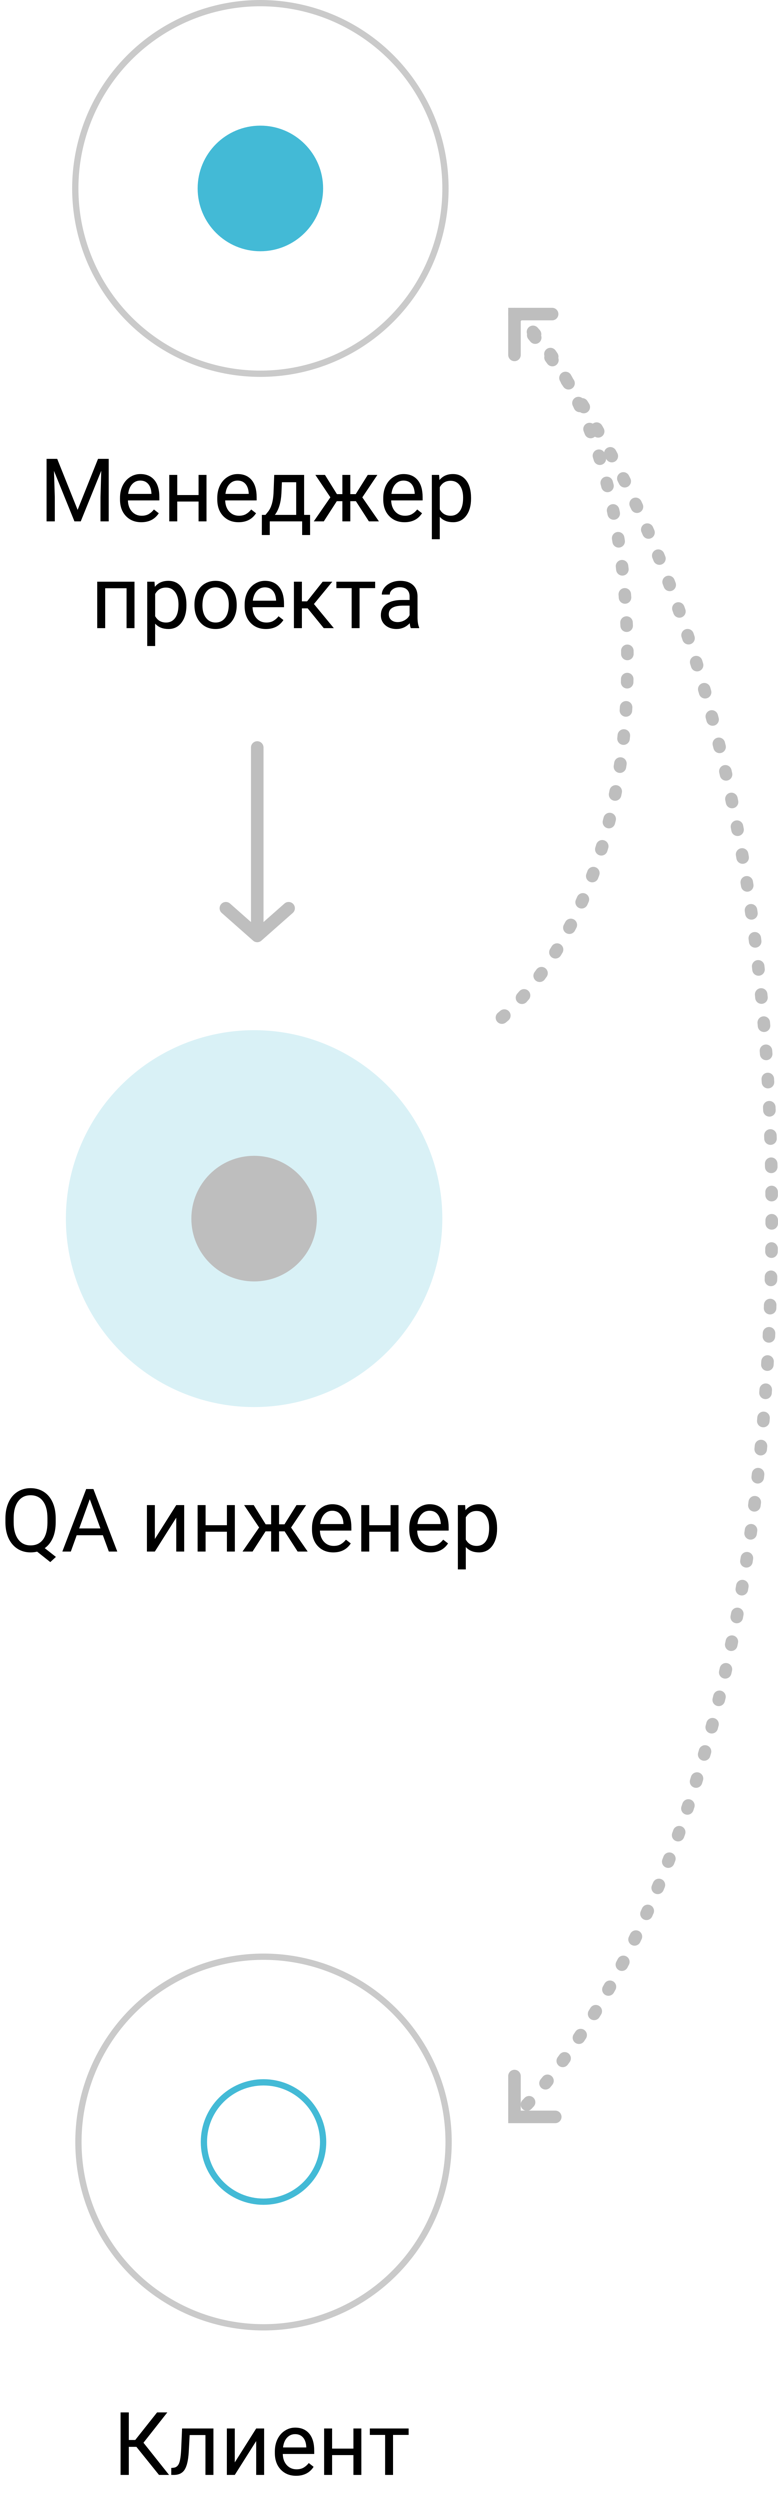 <svg width="124" height="398" viewBox="0 0 124 398" fill="none" xmlns="http://www.w3.org/2000/svg">
<path d="M80 162C80 162 100 146.381 100 105.5C100 62.866 82 50 82 50" stroke="#BEBEBE" stroke-width="2" stroke-linecap="round" stroke-dasharray="0.5 4"/>
<path d="M82 50C82 50 123 89.67 123 193.5C123 301.783 82 337 82 337" stroke="#BEBEBE" stroke-width="2" stroke-linecap="round" stroke-dasharray="0.5 4"/>
<path d="M88 50L82 50L82 56.5" stroke="#BEBEBE" stroke-width="2" stroke-linecap="round"/>
<path d="M88.5 337L82 337L82 330.5" stroke="#BEBEBE" stroke-width="2" stroke-linecap="round"/>
<path d="M41 119L41 149M41 149L46 144.588M41 149L36 144.588" stroke="#BEBEBE" stroke-width="2" stroke-linecap="round"/>
<circle cx="42" cy="341" r="29.5" stroke="#CACACA"/>
<circle cx="42" cy="341" r="9.5" stroke="#43BAD6"/>
<path d="M21.739 389.529H20.529V394H19.217V384.047H20.529V388.436H21.555L25.034 384.047H26.668L22.867 388.873L26.948 394H25.342L21.739 389.529ZM34.017 386.604V394H32.745V387.649H30.23L30.079 390.418C29.997 391.689 29.783 392.599 29.436 393.146C29.095 393.692 28.55 393.977 27.803 394H27.297V392.886L27.659 392.858C28.069 392.813 28.363 392.576 28.541 392.147C28.719 391.719 28.833 390.926 28.883 389.769L29.02 386.604H34.017ZM40.832 386.604H42.097V394H40.832V388.606L37.421 394H36.156V386.604H37.421V392.004L40.832 386.604ZM47.196 394.137C46.194 394.137 45.378 393.809 44.749 393.152C44.12 392.492 43.806 391.61 43.806 390.507V390.274C43.806 389.541 43.945 388.887 44.223 388.312C44.505 387.734 44.897 387.283 45.398 386.959C45.904 386.631 46.451 386.467 47.039 386.467C48.001 386.467 48.748 386.784 49.281 387.417C49.815 388.05 50.081 388.957 50.081 390.138V390.664H45.07C45.089 391.393 45.3 391.983 45.706 392.435C46.116 392.881 46.636 393.104 47.265 393.104C47.711 393.104 48.09 393.013 48.399 392.831C48.709 392.649 48.98 392.407 49.213 392.106L49.985 392.708C49.366 393.66 48.436 394.137 47.196 394.137ZM47.039 387.506C46.529 387.506 46.1 387.693 45.754 388.066C45.408 388.436 45.193 388.955 45.111 389.625H48.816V389.529C48.78 388.887 48.607 388.39 48.297 388.039C47.987 387.684 47.568 387.506 47.039 387.506ZM57.594 394H56.329V390.842H52.932V394H51.66V386.604H52.932V389.81H56.329V386.604H57.594V394ZM65.127 387.629H62.645V394H61.381V387.629H58.947V386.604H65.127V387.629Z" fill="black"/>
<circle cx="41.5" cy="30" r="29.5" stroke="#CACACA"/>
<circle cx="41.5" cy="30" r="10" fill="#43BAD6"/>
<path d="M9.117 73.047L12.371 81.168L15.625 73.047H17.327V83H16.015V79.124L16.138 74.94L12.87 83H11.865L8.604 74.961L8.734 79.124V83H7.422V73.047H9.117ZM22.516 83.137C21.513 83.137 20.697 82.809 20.068 82.152C19.439 81.492 19.125 80.61 19.125 79.507V79.274C19.125 78.541 19.264 77.887 19.542 77.312C19.825 76.734 20.216 76.283 20.718 75.959C21.224 75.631 21.77 75.467 22.358 75.467C23.32 75.467 24.067 75.784 24.601 76.417C25.134 77.05 25.4 77.957 25.4 79.138V79.664H20.39C20.408 80.393 20.62 80.983 21.025 81.435C21.436 81.881 21.955 82.105 22.584 82.105C23.031 82.105 23.409 82.013 23.719 81.831C24.029 81.649 24.3 81.407 24.532 81.106L25.305 81.708C24.685 82.66 23.755 83.137 22.516 83.137ZM22.358 76.506C21.848 76.506 21.42 76.693 21.073 77.066C20.727 77.436 20.513 77.955 20.431 78.625H24.136V78.529C24.099 77.887 23.926 77.39 23.616 77.039C23.306 76.684 22.887 76.506 22.358 76.506ZM32.913 83H31.648V79.842H28.251V83H26.98V75.603H28.251V78.81H31.648V75.603H32.913V83ZM38.02 83.137C37.017 83.137 36.201 82.809 35.572 82.152C34.943 81.492 34.629 80.61 34.629 79.507V79.274C34.629 78.541 34.768 77.887 35.046 77.312C35.328 76.734 35.72 76.283 36.222 75.959C36.727 75.631 37.274 75.467 37.862 75.467C38.824 75.467 39.571 75.784 40.105 76.417C40.638 77.05 40.904 77.957 40.904 79.138V79.664H35.894C35.912 80.393 36.124 80.983 36.529 81.435C36.94 81.881 37.459 82.105 38.088 82.105C38.535 82.105 38.913 82.013 39.223 81.831C39.533 81.649 39.804 81.407 40.036 81.106L40.809 81.708C40.189 82.66 39.259 83.137 38.02 83.137ZM37.862 76.506C37.352 76.506 36.923 76.693 36.577 77.066C36.231 77.436 36.017 77.955 35.935 78.625H39.64V78.529C39.603 77.887 39.43 77.39 39.12 77.039C38.81 76.684 38.391 76.506 37.862 76.506ZM42.312 81.968L42.75 81.428C43.242 80.79 43.523 79.833 43.591 78.557L43.707 75.603H48.472V81.968H49.422V85.174H48.157V83H42.996V85.174H41.731L41.738 81.968H42.312ZM43.81 81.968H47.207V76.772H44.931L44.855 78.536C44.778 80.008 44.429 81.152 43.81 81.968ZM56.723 79.787H55.834V83H54.569V79.787H53.681L51.609 83H50.01L52.655 79.172L50.263 75.603H51.794L53.701 78.666H54.569V75.603H55.834V78.666H56.695L58.616 75.603H60.148L57.748 79.179L60.394 83H58.794L56.723 79.787ZM64.475 83.137C63.472 83.137 62.656 82.809 62.027 82.152C61.398 81.492 61.084 80.61 61.084 79.507V79.274C61.084 78.541 61.223 77.887 61.501 77.312C61.783 76.734 62.175 76.283 62.677 75.959C63.183 75.631 63.73 75.467 64.317 75.467C65.279 75.467 66.026 75.784 66.56 76.417C67.093 77.05 67.359 77.957 67.359 79.138V79.664H62.349C62.367 80.393 62.579 80.983 62.984 81.435C63.395 81.881 63.914 82.105 64.543 82.105C64.99 82.105 65.368 82.013 65.678 81.831C65.988 81.649 66.259 81.407 66.491 81.106L67.264 81.708C66.644 82.66 65.714 83.137 64.475 83.137ZM64.317 76.506C63.807 76.506 63.379 76.693 63.032 77.066C62.686 77.436 62.472 77.955 62.39 78.625H66.095V78.529C66.058 77.887 65.885 77.39 65.575 77.039C65.265 76.684 64.846 76.506 64.317 76.506ZM75.077 79.384C75.077 80.509 74.82 81.416 74.305 82.105C73.79 82.793 73.092 83.137 72.213 83.137C71.315 83.137 70.609 82.852 70.094 82.282V85.844H68.829V75.603H69.984L70.046 76.424C70.561 75.786 71.276 75.467 72.192 75.467C73.081 75.467 73.783 75.802 74.298 76.472C74.817 77.142 75.077 78.074 75.077 79.268V79.384ZM73.812 79.24C73.812 78.406 73.635 77.748 73.279 77.265C72.924 76.782 72.436 76.54 71.816 76.54C71.051 76.54 70.477 76.88 70.094 77.559V81.093C70.472 81.767 71.051 82.105 71.83 82.105C72.436 82.105 72.917 81.865 73.272 81.387C73.632 80.904 73.812 80.188 73.812 79.24ZM21.436 100H20.171V93.649H16.767V100H15.495V92.603H21.436V100ZM29.714 96.384C29.714 97.509 29.456 98.416 28.941 99.105C28.426 99.793 27.729 100.137 26.85 100.137C25.952 100.137 25.245 99.852 24.73 99.282V102.844H23.466V92.603H24.621L24.683 93.424C25.198 92.786 25.913 92.467 26.829 92.467C27.718 92.467 28.42 92.802 28.935 93.472C29.454 94.142 29.714 95.074 29.714 96.268V96.384ZM28.449 96.24C28.449 95.406 28.271 94.748 27.916 94.265C27.561 93.782 27.073 93.54 26.453 93.54C25.688 93.54 25.113 93.88 24.73 94.559V98.093C25.109 98.767 25.688 99.105 26.467 99.105C27.073 99.105 27.554 98.865 27.909 98.387C28.269 97.904 28.449 97.188 28.449 96.24ZM30.992 96.233C30.992 95.509 31.134 94.857 31.416 94.278C31.703 93.7 32.1 93.253 32.605 92.939C33.116 92.624 33.697 92.467 34.349 92.467C35.356 92.467 36.169 92.815 36.789 93.513C37.413 94.21 37.726 95.137 37.726 96.295V96.384C37.726 97.104 37.587 97.751 37.309 98.325C37.035 98.895 36.641 99.339 36.126 99.658C35.616 99.977 35.028 100.137 34.362 100.137C33.36 100.137 32.546 99.788 31.922 99.091C31.302 98.394 30.992 97.471 30.992 96.322V96.233ZM32.264 96.384C32.264 97.204 32.453 97.863 32.831 98.359C33.214 98.856 33.724 99.105 34.362 99.105C35.005 99.105 35.515 98.854 35.894 98.353C36.272 97.847 36.461 97.14 36.461 96.233C36.461 95.422 36.267 94.766 35.88 94.265C35.497 93.759 34.987 93.506 34.349 93.506C33.724 93.506 33.221 93.754 32.838 94.251C32.455 94.748 32.264 95.459 32.264 96.384ZM42.381 100.137C41.378 100.137 40.562 99.809 39.934 99.152C39.305 98.492 38.99 97.61 38.99 96.507V96.274C38.99 95.541 39.129 94.887 39.407 94.312C39.69 93.734 40.082 93.283 40.583 92.959C41.089 92.631 41.636 92.467 42.224 92.467C43.185 92.467 43.933 92.784 44.466 93.417C44.999 94.05 45.266 94.957 45.266 96.138V96.664H40.255C40.273 97.393 40.485 97.983 40.891 98.435C41.301 98.881 41.82 99.105 42.449 99.105C42.896 99.105 43.274 99.013 43.584 98.831C43.894 98.649 44.165 98.407 44.398 98.106L45.17 98.708C44.55 99.66 43.62 100.137 42.381 100.137ZM42.224 93.506C41.713 93.506 41.285 93.693 40.938 94.066C40.592 94.436 40.378 94.955 40.296 95.625H44.001V95.529C43.965 94.887 43.791 94.39 43.481 94.039C43.172 93.684 42.752 93.506 42.224 93.506ZM49.039 96.849H48.116V100H46.845V92.603H48.116V95.734H48.943L51.432 92.603H52.963L50.037 96.158L53.209 100H51.602L49.039 96.849ZM59.792 93.629H57.31V100H56.046V93.629H53.612V92.603H59.792V93.629ZM65.48 100C65.407 99.854 65.347 99.594 65.302 99.221C64.714 99.831 64.012 100.137 63.196 100.137C62.467 100.137 61.868 99.932 61.398 99.522C60.934 99.107 60.701 98.583 60.701 97.949C60.701 97.179 60.993 96.582 61.576 96.158C62.164 95.73 62.989 95.516 64.051 95.516H65.281V94.935C65.281 94.493 65.149 94.142 64.885 93.882C64.62 93.618 64.231 93.485 63.716 93.485C63.265 93.485 62.886 93.599 62.581 93.827C62.276 94.055 62.123 94.331 62.123 94.654H60.852C60.852 94.285 60.981 93.93 61.241 93.588C61.505 93.242 61.861 92.968 62.308 92.768C62.759 92.567 63.253 92.467 63.791 92.467C64.643 92.467 65.311 92.681 65.794 93.109C66.277 93.533 66.528 94.119 66.546 94.866V98.27C66.546 98.95 66.632 99.49 66.806 99.891V100H65.48ZM63.381 99.036C63.777 99.036 64.153 98.934 64.509 98.728C64.864 98.523 65.122 98.257 65.281 97.929V96.411H64.29C62.741 96.411 61.966 96.865 61.966 97.772C61.966 98.168 62.098 98.478 62.362 98.701C62.627 98.924 62.966 99.036 63.381 99.036Z" fill="black"/>
<circle opacity="0.2" cx="40.5" cy="194" r="30" fill="#43BAD6"/>
<circle cx="40.5" cy="194" r="10" fill="#BEBEBE"/>
<path d="M8.876 242.345C8.876 243.306 8.723 244.136 8.418 244.833C8.113 245.526 7.684 246.068 7.133 246.46L8.91 247.854L8.015 248.682L5.916 247.014C5.588 247.096 5.242 247.137 4.877 247.137C4.093 247.137 3.398 246.945 2.792 246.562C2.186 246.175 1.714 245.626 1.377 244.915C1.044 244.2 0.873 243.372 0.864 242.434V241.716C0.864 240.759 1.031 239.913 1.363 239.18C1.696 238.446 2.165 237.885 2.771 237.498C3.382 237.106 4.079 236.91 4.863 236.91C5.665 236.91 6.369 237.104 6.976 237.491C7.586 237.879 8.056 238.437 8.384 239.166C8.712 239.891 8.876 240.738 8.876 241.709V242.345ZM7.563 241.702C7.563 240.531 7.329 239.629 6.859 238.995C6.395 238.357 5.729 238.038 4.863 238.038C4.038 238.038 3.387 238.355 2.908 238.988C2.434 239.617 2.19 240.492 2.177 241.613V242.345C2.177 243.484 2.414 244.382 2.888 245.038C3.366 245.694 4.029 246.022 4.877 246.022C5.725 246.022 6.381 245.715 6.846 245.1C7.311 244.48 7.55 243.593 7.563 242.44V241.702ZM16.395 244.402H12.226L11.289 247H9.936L13.736 237.047H14.885L18.692 247H17.346L16.395 244.402ZM12.622 243.322H16.006L14.31 238.667L12.622 243.322ZM28.092 239.604H29.356V247H28.092V241.606L24.681 247H23.416V239.604H24.681V245.004L28.092 239.604ZM37.43 247H36.165V243.842H32.768V247H31.496V239.604H32.768V242.81H36.165V239.604H37.43V247ZM45.366 243.787H44.477V247H43.213V243.787H42.324L40.253 247H38.653L41.299 243.172L38.906 239.604H40.438L42.345 242.666H43.213V239.604H44.477V242.666H45.339L47.26 239.604H48.791L46.392 243.179L49.037 247H47.438L45.366 243.787ZM53.118 247.137C52.116 247.137 51.3 246.809 50.671 246.152C50.042 245.492 49.727 244.61 49.727 243.507V243.274C49.727 242.541 49.867 241.887 50.145 241.312C50.427 240.734 50.819 240.283 51.32 239.959C51.826 239.631 52.373 239.467 52.961 239.467C53.922 239.467 54.67 239.784 55.203 240.417C55.736 241.05 56.003 241.957 56.003 243.138V243.664H50.992C51.01 244.393 51.222 244.983 51.628 245.435C52.038 245.881 52.558 246.104 53.187 246.104C53.633 246.104 54.011 246.013 54.321 245.831C54.631 245.649 54.902 245.407 55.135 245.106L55.907 245.708C55.287 246.66 54.358 247.137 53.118 247.137ZM52.961 240.506C52.45 240.506 52.022 240.693 51.676 241.066C51.329 241.436 51.115 241.955 51.033 242.625H54.738V242.529C54.702 241.887 54.529 241.39 54.219 241.039C53.909 240.684 53.49 240.506 52.961 240.506ZM63.516 247H62.251V243.842H58.853V247H57.582V239.604H58.853V242.81H62.251V239.604H63.516V247ZM68.622 247.137C67.62 247.137 66.804 246.809 66.175 246.152C65.546 245.492 65.231 244.61 65.231 243.507V243.274C65.231 242.541 65.37 241.887 65.648 241.312C65.931 240.734 66.323 240.283 66.824 239.959C67.33 239.631 67.877 239.467 68.465 239.467C69.426 239.467 70.174 239.784 70.707 240.417C71.24 241.05 71.507 241.957 71.507 243.138V243.664H66.496C66.514 244.393 66.726 244.983 67.132 245.435C67.542 245.881 68.061 246.104 68.69 246.104C69.137 246.104 69.515 246.013 69.825 245.831C70.135 245.649 70.406 245.407 70.639 245.106L71.411 245.708C70.791 246.66 69.862 247.137 68.622 247.137ZM68.465 240.506C67.954 240.506 67.526 240.693 67.18 241.066C66.833 241.436 66.619 241.955 66.537 242.625H70.242V242.529C70.206 241.887 70.033 241.39 69.723 241.039C69.413 240.684 68.993 240.506 68.465 240.506ZM79.225 243.384C79.225 244.509 78.967 245.416 78.452 246.104C77.937 246.793 77.24 247.137 76.36 247.137C75.463 247.137 74.756 246.852 74.241 246.282V249.844H72.977V239.604H74.132L74.193 240.424C74.708 239.786 75.424 239.467 76.34 239.467C77.228 239.467 77.93 239.802 78.445 240.472C78.965 241.142 79.225 242.074 79.225 243.268V243.384ZM77.96 243.24C77.96 242.406 77.782 241.748 77.427 241.265C77.071 240.782 76.584 240.54 75.964 240.54C75.198 240.54 74.624 240.88 74.241 241.559V245.093C74.62 245.767 75.198 246.104 75.978 246.104C76.584 246.104 77.064 245.865 77.42 245.387C77.78 244.904 77.96 244.188 77.96 243.24Z" fill="black"/>
</svg>
